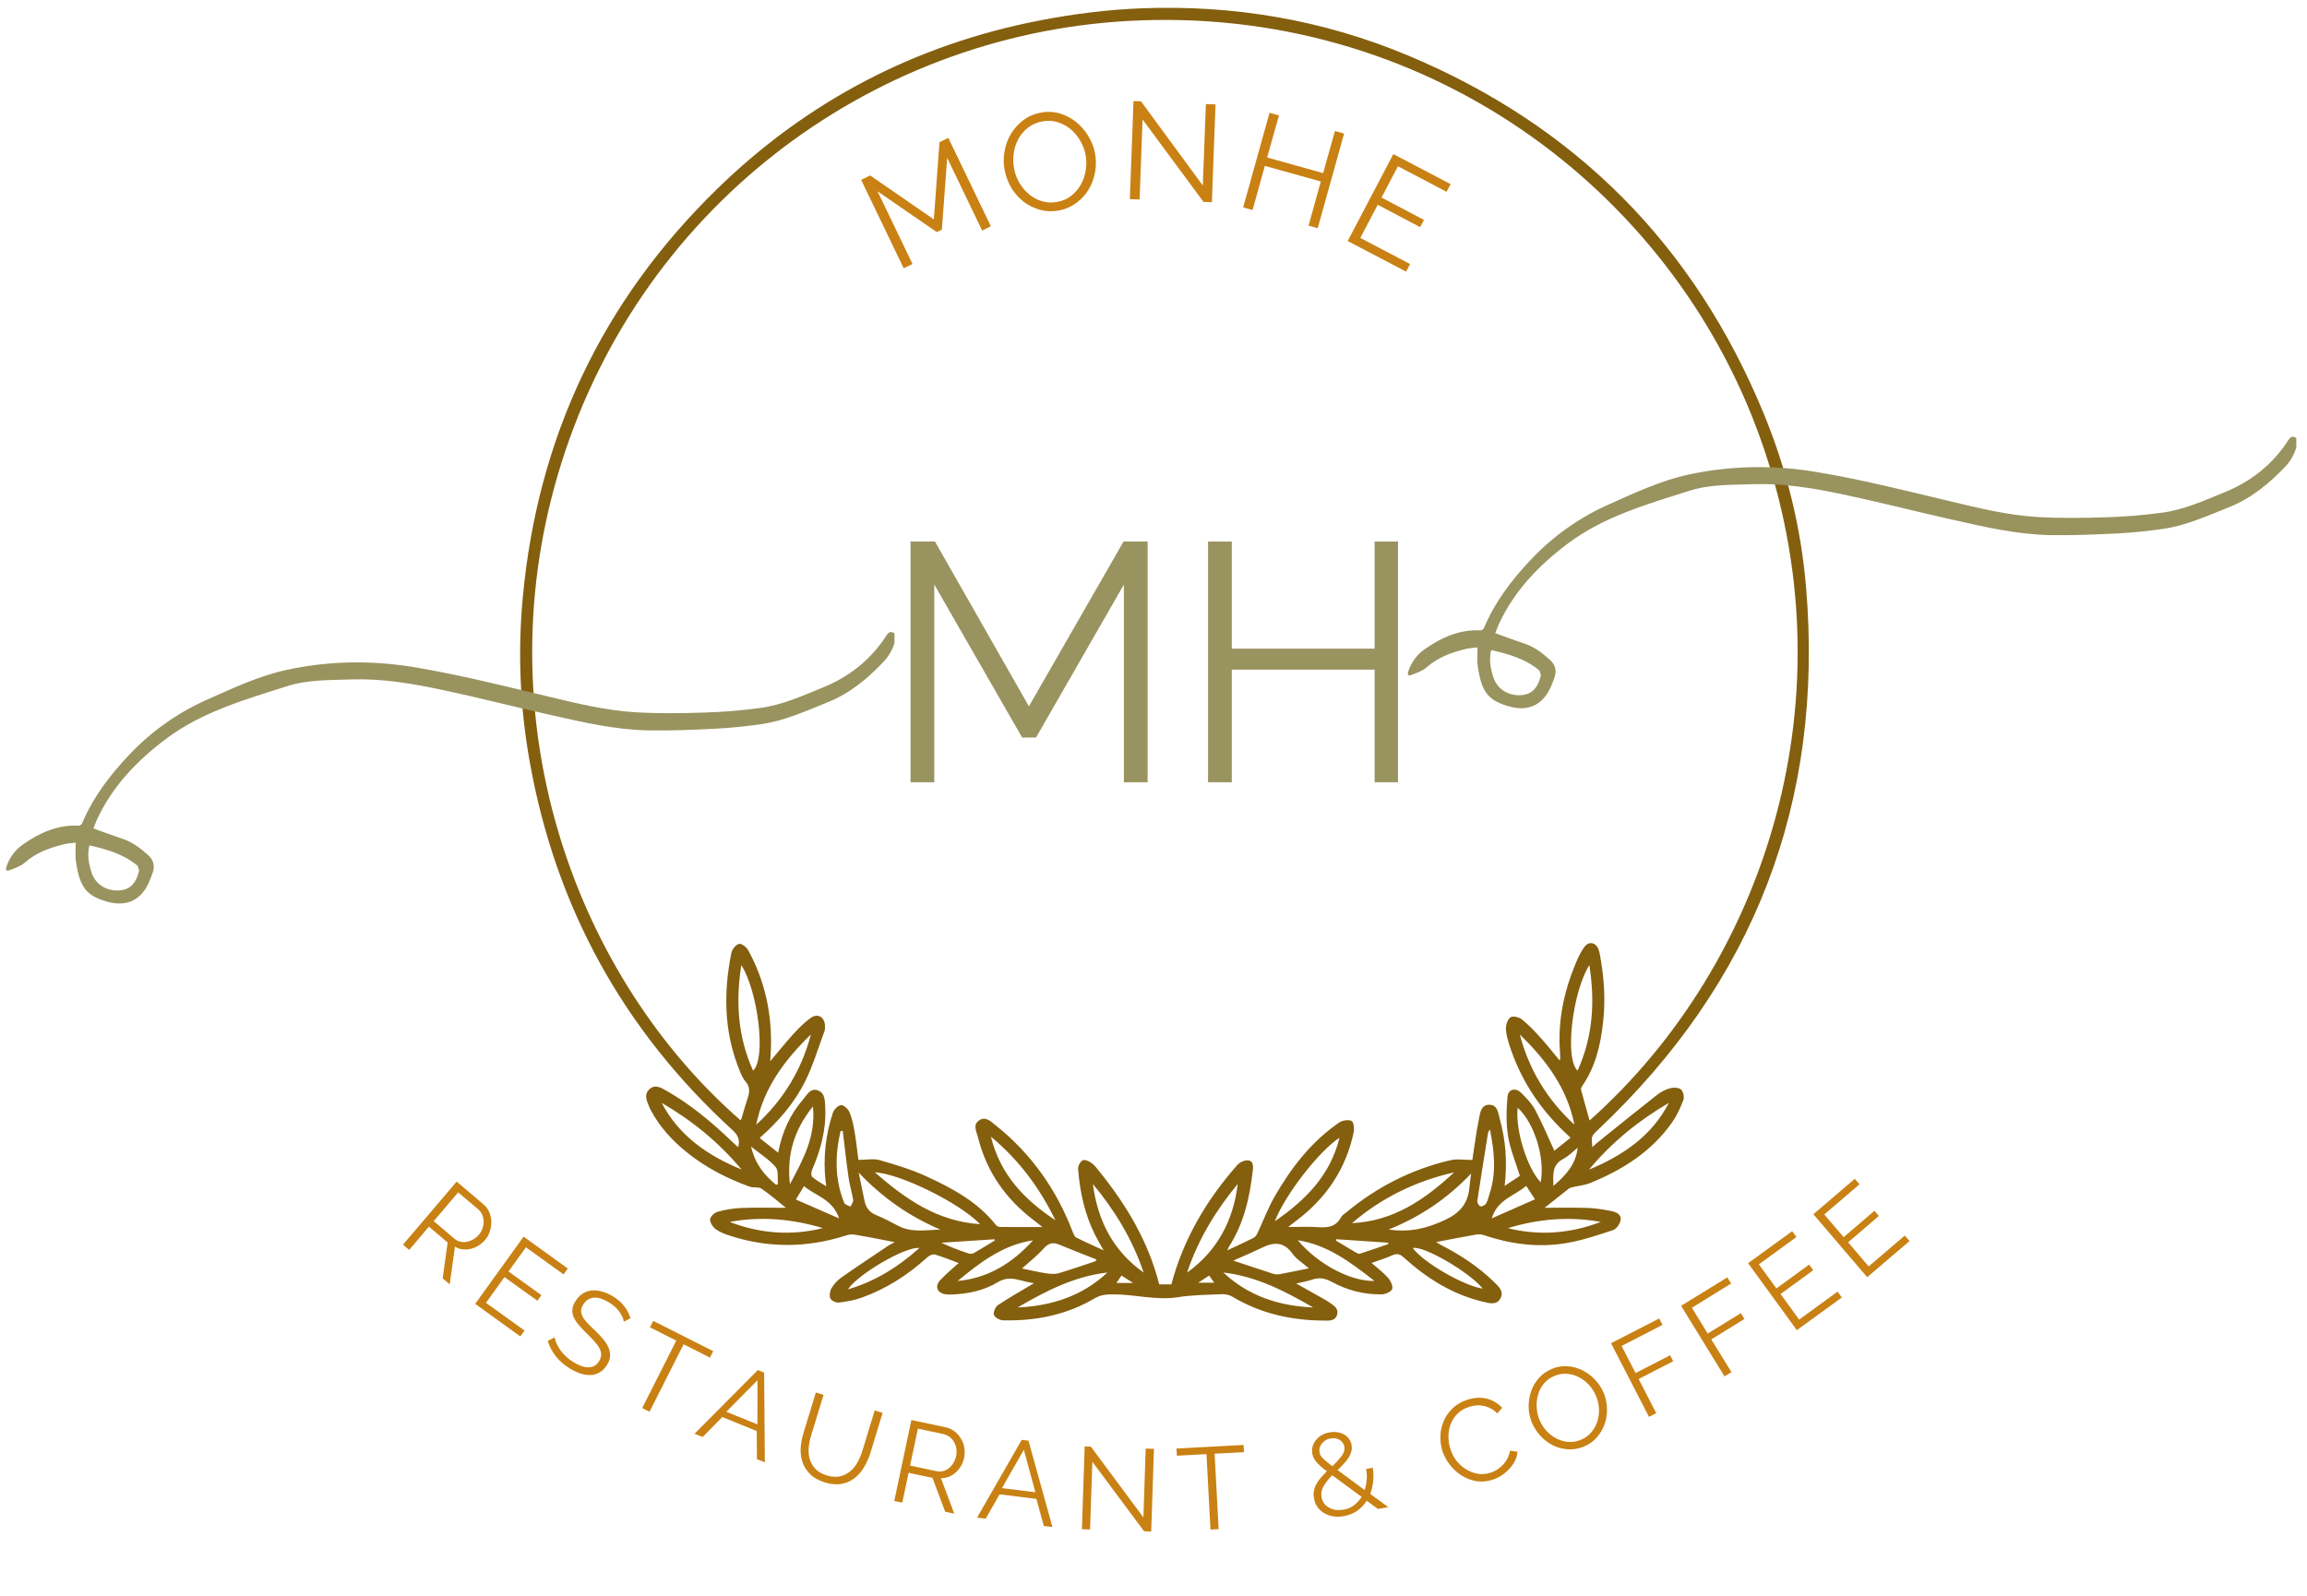 <svg xmlns="http://www.w3.org/2000/svg" xmlns:xlink="http://www.w3.org/1999/xlink" width="419" zoomAndPan="magnify" viewBox="0 0 314.25 217.5" height="290" preserveAspectRatio="xMidYMid meet" version="1.0"><defs><g/><clipPath id="b6caf6c703"><path d="M 0.633 86 L 121.844 86 L 121.844 123.391 L 0.633 123.391 Z M 0.633 86 " clip-rule="nonzero"/></clipPath><clipPath id="4f50bf95f4"><path d="M 191.582 59.375 L 312.793 59.375 L 312.793 96.785 L 191.582 96.785 Z M 191.582 59.375 " clip-rule="nonzero"/></clipPath></defs><path fill="#845f0e" d="M 121.879 169.246 C 119.961 168.879 118.141 168.508 116.309 168.207 C 115.906 168.137 115.449 168.273 115.047 168.398 C 109.863 170.023 104.68 170.059 99.504 168.395 C 98.809 168.172 98.082 167.91 97.5 167.488 C 97.102 167.195 96.699 166.582 96.727 166.137 C 96.75 165.762 97.328 165.223 97.758 165.105 C 98.816 164.82 99.93 164.629 101.023 164.59 C 103.051 164.512 105.082 164.57 107.059 164.57 C 105.984 163.707 104.906 162.762 103.727 161.957 C 103.316 161.68 102.621 161.871 102.113 161.688 C 98.969 160.547 96.023 159.031 93.422 156.902 C 91.535 155.355 89.914 153.586 88.738 151.426 C 88.645 151.25 88.539 151.074 88.465 150.887 C 88.164 150.078 87.645 149.215 88.422 148.449 C 89.227 147.656 90.082 148.219 90.82 148.641 C 94.141 150.527 97.035 152.973 99.777 155.609 C 100.012 155.828 100.254 156.043 100.547 156.309 C 100.832 155.266 100.504 154.637 99.777 153.977 C 84.875 140.336 75.648 123.547 72.133 103.66 C 70.828 96.293 70.516 88.867 71.211 81.395 C 73.238 59.625 82.016 41.039 97.641 25.785 C 109.941 13.781 124.637 6.105 141.52 2.809 C 146.109 1.91 150.812 1.312 155.484 1.133 C 168.016 0.645 180.176 2.695 191.773 7.551 C 214.645 17.121 230.805 33.43 240.246 56.352 C 243.367 63.934 245.328 71.84 246.016 80.02 C 248.469 109.211 238.961 133.844 217.672 153.941 C 216.754 154.805 216.746 154.797 216.902 156.301 C 217.191 156.047 217.418 155.824 217.664 155.625 C 220.355 153.461 223.031 151.285 225.75 149.156 C 226.266 148.75 226.902 148.43 227.539 148.266 C 227.992 148.148 228.695 148.18 228.992 148.461 C 229.293 148.742 229.449 149.492 229.297 149.895 C 228.898 150.949 228.41 152.008 227.766 152.926 C 224.969 156.91 221.023 159.398 216.598 161.195 C 215.816 161.508 214.938 161.582 214.105 161.777 C 213.949 161.812 213.789 161.879 213.668 161.977 C 212.566 162.844 211.473 163.715 210.406 164.566 C 212.344 164.566 214.332 164.52 216.316 164.586 C 217.348 164.617 218.379 164.801 219.398 164.992 C 220.066 165.121 220.859 165.406 220.762 166.203 C 220.699 166.719 220.199 167.453 219.734 167.605 C 217.578 168.312 215.406 169.051 213.176 169.406 C 209.41 170.008 205.688 169.5 202.066 168.273 C 201.766 168.172 201.402 168.156 201.086 168.211 C 199.285 168.527 197.488 168.883 195.629 169.234 C 195.836 169.363 196.035 169.508 196.254 169.617 C 198.902 170.969 201.363 172.578 203.5 174.66 C 204.117 175.266 204.902 175.949 204.387 176.906 C 203.867 177.879 202.863 177.566 202.027 177.371 C 197.871 176.383 194.367 174.191 191.242 171.359 C 190.719 170.883 190.32 170.742 189.664 171.035 C 188.781 171.43 187.848 171.715 186.832 172.082 C 187.641 172.797 188.441 173.387 189.086 174.121 C 189.434 174.52 189.785 175.273 189.625 175.656 C 189.469 176.039 188.68 176.355 188.16 176.363 C 185.77 176.391 183.492 175.797 181.398 174.656 C 180.504 174.168 179.691 174.027 178.738 174.352 C 178.082 174.578 177.387 174.688 176.562 174.883 C 178.027 175.703 179.336 176.441 180.645 177.176 C 180.793 177.262 180.934 177.352 181.066 177.449 C 181.652 177.887 182.422 178.262 182.117 179.18 C 181.828 180.039 181.02 179.934 180.32 179.934 C 175.871 179.914 171.676 178.961 167.82 176.652 C 167.426 176.414 166.875 176.32 166.402 176.34 C 164.422 176.426 162.426 176.434 160.48 176.746 C 157.488 177.219 154.59 176.348 151.633 176.363 C 150.734 176.367 149.965 176.406 149.16 176.879 C 145.293 179.164 141.055 180.012 136.609 179.898 C 136.172 179.891 135.5 179.504 135.387 179.145 C 135.273 178.789 135.586 178.059 135.938 177.824 C 137.465 176.801 139.074 175.898 140.855 174.836 C 139.117 174.672 137.684 173.625 135.922 174.699 C 134.012 175.859 131.812 176.309 129.566 176.383 C 129.297 176.391 129.023 176.383 128.762 176.344 C 127.672 176.176 127.297 175.281 128.047 174.457 C 128.809 173.621 129.699 172.902 130.578 172.09 C 129.484 171.688 128.434 171.25 127.344 170.93 C 127.062 170.848 126.59 171.066 126.34 171.293 C 123.699 173.691 120.754 175.594 117.395 176.801 C 116.398 177.16 115.324 177.352 114.27 177.477 C 113.891 177.523 113.258 177.23 113.113 176.922 C 112.941 176.551 113.035 175.91 113.258 175.535 C 113.594 174.969 114.074 174.441 114.609 174.066 C 116.719 172.582 118.871 171.16 121.008 169.723 C 121.273 169.551 121.566 169.418 121.879 169.246 Z M 150.332 170.367 C 149.906 169.602 149.516 168.953 149.176 168.277 C 147.75 165.445 147.094 162.406 146.855 159.273 C 146.824 158.879 147.148 158.27 147.48 158.094 C 147.754 157.949 148.355 158.219 148.691 158.465 C 149.117 158.777 149.438 159.234 149.777 159.648 C 153.473 164.234 156.441 169.211 157.902 174.996 C 158.48 174.996 159.039 174.996 159.559 174.996 C 161.211 168.781 164.375 163.465 168.551 158.723 C 168.883 158.348 169.598 158.031 170.062 158.109 C 170.816 158.238 170.703 159.039 170.633 159.629 C 170.211 163.258 169.406 166.773 167.383 169.898 C 167.305 170.023 167.266 170.168 167.18 170.363 C 168.426 169.777 169.586 169.25 170.723 168.68 C 170.953 168.562 171.16 168.297 171.273 168.055 C 172.062 166.387 172.703 164.645 173.613 163.055 C 175.871 159.117 178.613 155.566 182.398 152.961 C 182.84 152.656 183.652 152.523 184.105 152.727 C 184.391 152.855 184.5 153.801 184.387 154.316 C 183.316 159.324 180.621 163.293 176.539 166.352 C 176.16 166.633 175.801 166.934 175.48 167.184 C 176.883 167.184 178.223 167.109 179.551 167.207 C 180.863 167.301 181.973 167.16 182.668 165.867 C 182.816 165.586 183.133 165.391 183.395 165.18 C 187.574 161.723 192.289 159.312 197.574 158.082 C 198.488 157.867 199.496 158.051 200.562 158.051 C 200.562 158.043 200.59 157.785 200.629 157.535 C 200.898 155.812 201.125 154.086 201.469 152.379 C 201.625 151.594 201.758 150.543 202.84 150.527 C 204.008 150.512 204.059 151.621 204.281 152.422 C 205.105 155.355 205.34 158.348 204.953 161.586 C 205.785 161.035 206.465 160.59 207.031 160.211 C 206.445 158.316 205.707 156.594 205.422 154.797 C 205.141 153.047 205.184 151.203 205.348 149.43 C 205.445 148.379 206.453 148.152 207.223 148.918 C 207.93 149.621 208.66 150.375 209.125 151.246 C 210.074 153.031 210.855 154.902 211.727 156.793 C 212.352 156.293 213.113 155.68 213.934 155.02 C 213.535 154.645 213.215 154.348 212.902 154.047 C 209.527 150.754 207.039 146.898 205.605 142.391 C 205.375 141.656 205.141 140.887 205.133 140.137 C 205.129 139.605 205.371 138.875 205.762 138.609 C 206.074 138.395 206.898 138.582 207.273 138.875 C 208.184 139.602 209.004 140.457 209.793 141.328 C 210.703 142.336 211.543 143.406 212.434 144.48 C 212.484 144.355 212.527 144.301 212.527 144.246 C 212.523 143.945 212.52 143.645 212.496 143.34 C 212.168 139.062 213.055 135 214.707 131.082 C 215.008 130.375 215.355 129.672 215.797 129.051 C 216.398 128.203 217.375 128.379 217.738 129.348 C 217.848 129.629 217.906 129.93 217.957 130.227 C 218.508 133.215 218.711 136.23 218.371 139.25 C 218.027 142.336 217.348 145.34 215.531 147.957 C 215.426 148.109 215.328 148.344 215.371 148.5 C 215.73 149.871 216.125 151.234 216.527 152.672 C 240.637 131.18 252.336 94.668 239.746 59.621 C 227.488 25.473 193.82 0.613 153.664 2.855 C 118.133 4.836 86.523 28.82 75.988 64.68 C 65.852 99.164 78.859 133.422 100.852 152.629 C 100.895 152.578 100.961 152.535 100.98 152.477 C 101.27 151.516 101.531 150.543 101.852 149.59 C 102.121 148.785 102.18 148.105 101.555 147.363 C 101.074 146.793 100.801 146.02 100.527 145.301 C 98.598 140.25 98.578 135.066 99.621 129.844 C 99.719 129.355 100.227 128.723 100.66 128.605 C 100.988 128.52 101.691 129.051 101.918 129.473 C 104.168 133.602 105.152 138.039 105.016 142.73 C 105 143.297 104.957 143.863 104.918 144.594 C 106.094 143.203 107.078 141.969 108.141 140.805 C 108.84 140.043 109.594 139.301 110.426 138.695 C 111.363 138.016 112.316 138.562 112.379 139.73 C 112.395 139.992 112.387 140.281 112.297 140.523 C 111.461 142.781 110.77 145.105 109.715 147.254 C 108.238 150.258 106.059 152.781 103.477 155.055 C 104.328 155.73 105.113 156.355 106 157.062 C 106.539 154.195 107.633 151.84 109.383 149.816 C 109.922 149.191 110.414 148.16 111.453 148.586 C 112.43 148.984 112.367 150.055 112.41 150.957 C 112.559 153.941 111.77 156.73 110.602 159.441 C 110.488 159.707 110.477 160.223 110.641 160.363 C 111.176 160.824 111.812 161.164 112.555 161.645 C 112.5 161.266 112.473 161.105 112.453 160.941 C 112.113 157.754 112.445 154.637 113.457 151.609 C 113.605 151.16 114.188 150.578 114.578 150.574 C 114.969 150.566 115.547 151.129 115.73 151.574 C 116.082 152.43 116.266 153.371 116.422 154.293 C 116.648 155.629 116.789 156.98 116.926 158.039 C 117.988 158.039 118.98 157.832 119.844 158.078 C 121.996 158.695 124.168 159.352 126.195 160.285 C 129.734 161.914 133.176 163.758 135.668 166.918 C 135.789 167.07 136.055 167.18 136.254 167.18 C 138.156 167.199 140.059 167.191 141.992 167.191 C 141.656 166.926 141.281 166.609 140.895 166.32 C 137.023 163.414 134.391 159.672 133.215 154.957 C 133.023 154.184 132.465 153.25 133.383 152.645 C 134.262 152.066 134.984 152.812 135.617 153.32 C 140.453 157.18 143.906 162.051 146.109 167.824 C 146.219 168.113 146.371 168.492 146.609 168.621 C 147.797 169.219 149.012 169.754 150.332 170.367 Z M 133.504 166.801 C 130.75 163.918 122.59 159.895 119.164 159.734 C 123.367 163.395 127.656 166.406 133.504 166.801 Z M 184.164 166.66 C 189.812 166.391 194.125 163.422 198.074 159.738 C 192.887 160.922 188.223 163.168 184.164 166.66 Z M 214.895 145.879 C 216.996 141.211 217.273 136.469 216.496 131.496 C 214.254 135 213.062 144.195 214.895 145.879 Z M 102.582 145.883 C 104.414 144.176 103.219 135.012 100.98 131.496 C 100.203 136.469 100.48 141.211 102.582 145.883 Z M 116.969 159.777 C 117.273 161.246 117.516 162.449 117.766 163.648 C 117.957 164.562 118.449 165.188 119.348 165.559 C 120.367 165.98 121.355 166.492 122.332 167.012 C 124.184 167.992 126.141 167.59 128.09 167.535 C 123.918 165.762 120.281 163.258 116.969 159.777 Z M 189.16 167.523 C 192.066 167.961 194.453 167.344 196.879 166.203 C 198.918 165.238 199.98 163.93 200.16 161.77 C 200.207 161.188 200.301 160.609 200.391 159.902 C 197.184 163.262 193.551 165.762 189.16 167.523 Z M 149.223 171.844 C 149.266 171.766 149.316 171.688 149.359 171.609 C 147.664 170.938 145.957 170.285 144.273 169.582 C 143.387 169.211 142.789 169.391 142.137 170.133 C 141.301 171.09 140.27 171.875 139.211 172.84 C 140.387 173.078 141.398 173.324 142.422 173.48 C 143 173.566 143.637 173.645 144.18 173.488 C 145.875 173 147.539 172.398 149.223 171.844 Z M 178.289 172.816 C 177.43 172.066 176.582 171.562 176.062 170.828 C 174.875 169.145 173.488 169.223 171.871 170.016 C 170.641 170.617 169.379 171.145 167.996 171.762 C 169.953 172.41 171.652 172.984 173.363 173.535 C 173.641 173.625 173.961 173.676 174.242 173.625 C 175.523 173.391 176.797 173.117 178.289 172.816 Z M 110.453 140.949 C 106.898 144.398 104.004 148.25 103.008 153.25 C 106.684 149.875 109.199 145.793 110.453 140.949 Z M 207.023 140.957 C 208.289 145.793 210.789 149.875 214.461 153.242 C 213.461 148.246 210.578 144.398 207.023 140.957 Z M 143.762 166.262 C 141.656 161.93 138.875 158.113 134.977 154.871 C 136.273 160.121 139.605 163.512 143.762 166.262 Z M 173.648 166.406 C 177.867 163.504 181.211 160.121 182.461 155.02 C 179.668 156.84 175.066 162.762 173.648 166.406 Z M 161.699 173.395 C 165.844 170.414 167.992 166.301 168.602 161.316 C 165.598 164.938 163.199 168.906 161.699 173.395 Z M 148.867 161.324 C 149.512 166.305 151.621 170.445 155.781 173.391 C 154.281 168.906 151.875 164.945 148.867 161.324 Z M 90.133 150.273 C 92.516 154.812 96.449 157.469 101.016 159.355 C 97.941 155.668 94.285 152.676 90.133 150.273 Z M 216.445 159.371 C 221.016 157.453 224.988 154.824 227.324 150.27 C 223.184 152.691 219.516 155.668 216.445 159.371 Z M 166.641 173.383 C 170.07 176.609 174.25 177.941 178.871 178.148 C 175.051 175.926 171.145 173.91 166.641 173.383 Z M 150.848 173.387 C 146.348 173.895 142.438 175.918 138.609 178.148 C 143.227 177.938 147.398 176.609 150.848 173.387 Z M 130.449 174.539 C 134.641 174.148 137.945 172.07 140.715 169 C 136.645 169.609 133.512 171.992 130.449 174.539 Z M 176.77 168.984 C 179.652 172.391 184.148 174.633 187.219 174.531 C 183.98 171.984 180.836 169.625 176.77 168.984 Z M 112.094 167.336 C 107.926 166.094 103.699 165.688 99.391 166.492 C 103.531 168.074 107.766 168.41 112.094 167.336 Z M 218.059 166.488 C 213.77 165.719 209.551 166.066 205.398 167.344 C 209.703 168.41 213.918 168.07 218.059 166.488 Z M 107.598 161.355 C 109.418 157.969 111.145 154.82 110.734 150.758 C 108.176 153.938 107.148 157.297 107.598 161.355 Z M 206.73 150.941 C 206.379 153.918 208.039 159.207 209.867 161.086 C 210.48 157.793 209.023 152.992 206.73 150.941 Z M 114.797 154.094 C 114.695 154.098 114.594 154.102 114.496 154.102 C 113.742 157.41 113.684 160.691 115 163.898 C 115.102 164.145 115.555 164.246 115.848 164.414 C 115.977 164.113 116.258 163.785 116.215 163.512 C 116.059 162.492 115.734 161.492 115.59 160.469 C 115.285 158.348 115.055 156.219 114.797 154.094 Z M 202.953 153.891 C 202.793 154.152 202.719 154.227 202.707 154.305 C 202.207 157.41 201.699 160.516 201.234 163.625 C 201.199 163.863 201.465 164.332 201.656 164.367 C 201.891 164.414 202.309 164.191 202.438 163.965 C 202.68 163.539 202.781 163.031 202.934 162.555 C 203.836 159.73 203.562 156.91 202.953 153.891 Z M 192.449 170.047 C 193.805 171.969 199.363 175.199 201.973 175.582 C 200.195 173.348 193.93 169.707 192.449 170.047 Z M 125.234 170.047 C 123.316 169.809 116.816 173.656 115.5 175.684 C 119.191 174.59 122.301 172.672 125.234 170.047 Z M 203.203 166.008 C 205.293 165.086 207.156 164.266 209.09 163.41 C 208.613 162.684 208.277 162.172 207.891 161.578 C 206.273 162.98 203.98 163.414 203.203 166.008 Z M 114.301 166.016 C 113.426 163.41 111.141 162.957 109.516 161.621 C 109.113 162.277 108.809 162.777 108.41 163.438 C 110.348 164.281 112.191 165.09 114.301 166.016 Z M 135.523 169.012 C 135.508 168.957 135.492 168.906 135.477 168.855 C 133.066 169.012 130.652 169.168 128.238 169.324 C 129.465 169.93 130.715 170.379 131.973 170.797 C 132.172 170.859 132.465 170.844 132.641 170.742 C 133.613 170.184 134.562 169.594 135.523 169.012 Z M 182.02 168.848 C 182 168.906 181.98 168.965 181.961 169.023 C 182.84 169.551 183.715 170.086 184.598 170.605 C 184.793 170.715 185.062 170.879 185.234 170.82 C 186.543 170.41 187.84 169.945 189.137 169.5 C 189.117 169.441 189.098 169.379 189.078 169.32 C 186.727 169.164 184.375 169.008 182.02 168.848 Z M 214.906 156.379 C 214.254 156.895 213.668 157.531 212.945 157.906 C 211.395 158.703 211.551 160.027 211.598 161.582 C 213.344 160.105 214.66 158.602 214.906 156.379 Z M 105.715 161.441 C 105.797 161.402 105.883 161.367 105.969 161.332 C 105.883 160.539 106.082 159.512 105.656 159.012 C 104.793 157.992 103.59 157.258 102.305 156.227 C 102.863 158.629 104.145 160.137 105.715 161.441 Z M 154.355 174.809 C 153.707 174.395 153.266 174.117 152.766 173.797 C 152.543 174.117 152.352 174.402 152.07 174.809 C 152.848 174.809 153.477 174.809 154.355 174.809 Z M 164.703 173.801 C 164.215 174.121 163.766 174.41 163.211 174.773 C 164.016 174.773 164.645 174.773 165.402 174.773 C 165.117 174.379 164.934 174.121 164.703 173.801 Z M 164.703 173.801 " fill-opacity="1" fill-rule="nonzero"/><g clip-path="url(#b6caf6c703)"><path fill="#99935f" d="M 12.73 112.883 C 14.137 113.387 15.441 113.883 16.77 114.32 C 18.098 114.758 19.156 115.609 20.176 116.508 C 20.898 117.148 21.137 117.988 20.797 118.922 C 20.578 119.539 20.344 120.168 20.031 120.742 C 18.891 122.828 16.988 123.508 14.715 122.887 C 11.754 122.078 10.848 120.918 10.332 117.285 C 10.223 116.52 10.316 115.727 10.316 114.82 C 9.805 114.887 9.273 114.895 8.77 115.02 C 6.793 115.5 4.914 116.164 3.344 117.562 C 2.797 118.039 2.023 118.293 1.324 118.562 C 0.859 118.738 0.727 118.555 0.887 118.074 C 1.281 116.855 2.074 115.785 3.133 115.055 C 5.402 113.465 7.844 112.363 10.703 112.496 C 10.863 112.504 11.125 112.336 11.184 112.184 C 12.68 108.617 14.961 105.633 17.609 102.832 C 20.629 99.633 24.266 97.066 28.293 95.293 C 31.793 93.738 35.328 92.07 39.086 91.266 C 44.859 90.027 50.688 89.941 56.535 90.926 C 62.625 91.945 68.598 93.449 74.586 94.883 C 78.559 95.832 82.535 96.816 86.617 97.051 C 89.754 97.238 92.918 97.188 96.062 97.086 C 98.57 97.008 101.078 96.801 103.566 96.461 C 106.555 96.059 109.297 94.812 112.055 93.688 C 115.648 92.23 118.566 89.934 120.695 86.672 C 120.922 86.324 121.168 85.98 121.629 86.176 C 122.094 86.367 122.043 86.82 121.949 87.191 C 121.695 88.301 121.148 89.328 120.367 90.16 C 118.164 92.484 115.742 94.492 112.719 95.695 C 109.777 96.875 106.883 98.203 103.711 98.668 C 101.656 98.961 99.582 99.18 97.504 99.289 C 94.441 99.441 91.371 99.574 88.301 99.516 C 83.766 99.434 79.355 98.398 74.957 97.406 C 70.043 96.312 65.156 95.039 60.227 93.996 C 56.18 93.141 52.094 92.441 47.91 92.574 C 44.969 92.676 41.945 92.594 39.145 93.484 C 33.391 95.32 27.512 96.984 22.582 100.695 C 18.68 103.629 15.332 107.105 13.234 111.613 C 13.043 112.016 12.906 112.445 12.73 112.883 Z M 12.176 115.18 C 11.848 116.527 12.102 117.723 12.48 118.906 C 12.984 120.453 14.438 121.406 16.156 121.328 C 17.645 121.262 18.52 120.43 18.93 118.68 C 18.938 118.664 18.957 118.637 18.949 118.621 C 18.855 118.375 18.84 118.039 18.66 117.898 C 16.793 116.367 14.547 115.719 12.176 115.18 Z M 12.176 115.18 " fill-opacity="1" fill-rule="nonzero"/></g><g fill="#99935f" fill-opacity="1"><g transform="translate(119.92, 106.585)"><g><path d="M 33.172 0 L 33.172 -26.938 L 21.203 -6.094 L 19.312 -6.094 L 7.344 -26.938 L 7.344 0 L 4.109 0 L 4.109 -32.797 L 7.438 -32.797 L 20.234 -10.344 L 33.125 -32.797 L 36.406 -32.797 L 36.406 0 Z M 33.172 0 "/></g></g></g><g fill="#99935f" fill-opacity="1"><g transform="translate(160.446, 106.585)"><g><path d="M 29.984 -32.797 L 29.984 0 L 26.797 0 L 26.797 -15.344 L 7.344 -15.344 L 7.344 0 L 4.109 0 L 4.109 -32.797 L 7.344 -32.797 L 7.344 -18.203 L 26.797 -18.203 L 26.797 -32.797 Z M 29.984 -32.797 "/></g></g></g><g clip-path="url(#4f50bf95f4)"><path fill="#99935f" d="M 203.68 86.277 C 205.082 86.781 206.387 87.277 207.719 87.715 C 209.047 88.152 210.105 89 211.125 89.902 C 211.848 90.543 212.082 91.383 211.746 92.316 C 211.527 92.93 211.293 93.562 210.98 94.133 C 209.836 96.219 207.938 96.902 205.664 96.277 C 202.703 95.473 201.793 94.309 201.281 90.676 C 201.172 89.91 201.266 89.121 201.266 88.211 C 200.75 88.277 200.223 88.285 199.715 88.414 C 197.738 88.891 195.863 89.559 194.289 90.953 C 193.742 91.434 192.969 91.684 192.273 91.953 C 191.809 92.133 191.676 91.945 191.836 91.465 C 192.23 90.246 193.02 89.18 194.082 88.445 C 196.352 86.855 198.793 85.754 201.652 85.891 C 201.812 85.898 202.07 85.73 202.133 85.578 C 203.629 82.012 205.91 79.023 208.559 76.223 C 211.578 73.027 215.211 70.461 219.242 68.688 C 222.742 67.129 226.273 65.465 230.035 64.656 C 235.805 63.418 241.637 63.336 247.48 64.32 C 253.574 65.336 259.547 66.844 265.535 68.273 C 269.504 69.223 273.484 70.207 277.566 70.445 C 280.703 70.629 283.867 70.578 287.012 70.477 C 289.52 70.402 292.027 70.191 294.516 69.855 C 297.504 69.453 300.246 68.207 303.004 67.078 C 306.598 65.625 309.516 63.328 311.645 60.062 C 311.871 59.719 312.113 59.375 312.578 59.566 C 313.039 59.762 312.988 60.215 312.898 60.586 C 312.645 61.695 312.098 62.723 311.316 63.555 C 309.109 65.875 306.688 67.887 303.668 69.09 C 300.723 70.266 297.832 71.598 294.66 72.059 C 292.605 72.355 290.527 72.574 288.449 72.684 C 285.387 72.832 282.316 72.969 279.246 72.91 C 274.715 72.824 270.305 71.789 265.906 70.797 C 260.992 69.703 256.105 68.434 251.176 67.391 C 247.129 66.531 243.039 65.836 238.859 65.969 C 235.914 66.07 232.895 65.984 230.094 66.879 C 224.34 68.711 218.461 70.375 213.531 74.086 C 209.625 77.023 206.277 80.496 204.184 85.008 C 203.992 85.41 203.855 85.84 203.68 86.277 Z M 203.125 88.574 C 202.797 89.918 203.047 91.113 203.426 92.301 C 203.93 93.848 205.387 94.797 207.102 94.723 C 208.594 94.656 209.465 93.82 209.879 92.074 C 209.887 92.055 209.902 92.031 209.895 92.012 C 209.805 91.77 209.785 91.434 209.609 91.289 C 207.742 89.758 205.496 89.109 203.125 88.574 Z M 203.125 88.574 " fill-opacity="1" fill-rule="nonzero"/></g><g fill="#c98113" fill-opacity="1"><g transform="translate(121.597, 37.269)"><g><path d="M 12.188 -5.859 L 7.422 -15.766 L 6.703 -5.984 L 6.016 -5.641 L -2.062 -11.203 L 2.703 -1.297 L 1.5 -0.719 L -4.297 -12.766 L -3.062 -13.359 L 5.609 -7.375 L 6.375 -17.891 L 7.578 -18.484 L 13.375 -6.438 Z M 12.188 -5.859 "/></g></g></g><g fill="#c98113" fill-opacity="1"><g transform="translate(137.391, 29.96)"><g><path d="M 6.938 -1.297 C 6.031 -1.117 5.16 -1.141 4.328 -1.359 C 3.492 -1.578 2.742 -1.941 2.078 -2.453 C 1.41 -2.961 0.848 -3.586 0.391 -4.328 C -0.055 -5.078 -0.363 -5.875 -0.531 -6.719 C -0.707 -7.582 -0.719 -8.445 -0.562 -9.312 C -0.414 -10.176 -0.129 -10.969 0.297 -11.688 C 0.734 -12.414 1.289 -13.039 1.969 -13.562 C 2.645 -14.082 3.414 -14.426 4.281 -14.594 C 5.188 -14.781 6.055 -14.754 6.891 -14.516 C 7.723 -14.285 8.469 -13.91 9.125 -13.391 C 9.789 -12.867 10.352 -12.238 10.812 -11.5 C 11.27 -10.758 11.582 -9.984 11.75 -9.172 C 11.926 -8.285 11.938 -7.41 11.781 -6.547 C 11.633 -5.68 11.348 -4.891 10.922 -4.172 C 10.492 -3.461 9.938 -2.848 9.25 -2.328 C 8.57 -1.816 7.801 -1.473 6.938 -1.297 Z M 0.75 -6.984 C 0.883 -6.266 1.133 -5.598 1.5 -4.984 C 1.875 -4.379 2.328 -3.859 2.859 -3.422 C 3.398 -2.992 3.992 -2.691 4.641 -2.516 C 5.297 -2.336 5.984 -2.32 6.703 -2.469 C 7.441 -2.613 8.078 -2.906 8.609 -3.344 C 9.148 -3.789 9.578 -4.312 9.891 -4.906 C 10.211 -5.508 10.422 -6.16 10.516 -6.859 C 10.617 -7.566 10.602 -8.258 10.469 -8.938 C 10.32 -9.645 10.062 -10.301 9.688 -10.906 C 9.312 -11.52 8.859 -12.035 8.328 -12.453 C 7.797 -12.867 7.207 -13.164 6.562 -13.344 C 5.914 -13.531 5.234 -13.551 4.516 -13.406 C 3.785 -13.258 3.145 -12.969 2.594 -12.531 C 2.051 -12.094 1.617 -11.57 1.297 -10.969 C 0.984 -10.375 0.781 -9.727 0.688 -9.031 C 0.594 -8.332 0.613 -7.648 0.75 -6.984 Z M 0.75 -6.984 "/></g></g></g><g fill="#c98113" fill-opacity="1"><g transform="translate(152.231, 27.071)"><g><path d="M 3.406 -10.797 L 3 0.109 L 1.672 0.062 L 2.172 -13.297 L 3.188 -13.266 L 11.609 -1.797 L 12.031 -12.891 L 13.344 -12.844 L 12.844 0.484 L 11.703 0.438 Z M 3.406 -10.797 "/></g></g></g><g fill="#c98113" fill-opacity="1"><g transform="translate(167.73, 27.805)"><g><path d="M 15.359 -9.609 L 11.766 3.281 L 10.516 2.938 L 12.188 -3.078 L 4.562 -5.203 L 2.891 0.812 L 1.609 0.453 L 5.203 -12.438 L 6.484 -12.078 L 4.875 -6.344 L 12.5 -4.219 L 14.109 -9.953 Z M 15.359 -9.609 "/></g></g></g><g fill="#c98113" fill-opacity="1"><g transform="translate(182.092, 32.058)"><g><path d="M 9.984 3.922 L 9.438 4.953 L 1.484 0.781 L 7.703 -11.062 L 15.5 -6.969 L 14.953 -5.922 L 8.328 -9.406 L 6.094 -5.141 L 11.875 -2.094 L 11.359 -1.109 L 5.578 -4.156 L 3.203 0.359 Z M 9.984 3.922 "/></g></g></g><g fill="#c98113" fill-opacity="1"><g transform="translate(53.816, 168.666)"><g><path d="M 1.078 0.922 L 8.391 -7.672 L 12.031 -4.578 C 12.395 -4.273 12.664 -3.906 12.844 -3.469 C 13.02 -3.039 13.109 -2.609 13.109 -2.172 C 13.117 -1.734 13.051 -1.297 12.906 -0.859 C 12.758 -0.43 12.547 -0.051 12.266 0.281 C 11.992 0.594 11.688 0.852 11.344 1.062 C 11.008 1.27 10.66 1.414 10.297 1.5 C 9.941 1.582 9.578 1.602 9.203 1.562 C 8.836 1.52 8.488 1.398 8.156 1.203 L 7.438 6.328 L 6.484 5.516 L 7.156 0.625 L 4.609 -1.531 L 1.922 1.641 Z M 5.266 -2.281 L 8.078 0.109 C 8.328 0.316 8.598 0.453 8.891 0.516 C 9.18 0.586 9.484 0.594 9.797 0.531 C 10.109 0.469 10.398 0.352 10.672 0.188 C 10.953 0.02 11.203 -0.188 11.422 -0.438 C 11.641 -0.695 11.801 -0.984 11.906 -1.297 C 12.02 -1.617 12.07 -1.938 12.062 -2.25 C 12.062 -2.562 12 -2.859 11.875 -3.141 C 11.75 -3.43 11.57 -3.676 11.344 -3.875 L 8.594 -6.203 Z M 5.266 -2.281 "/></g></g></g><g fill="#c98113" fill-opacity="1"><g transform="translate(63.574, 176.825)"><g><path d="M 7.875 4.469 L 7.297 5.266 L 1.156 0.828 L 7.75 -8.328 L 13.766 -3.984 L 13.188 -3.188 L 8.062 -6.875 L 5.688 -3.578 L 10.172 -0.359 L 9.625 0.406 L 5.141 -2.812 L 2.625 0.688 Z M 7.875 4.469 "/></g></g></g><g fill="#c98113" fill-opacity="1"><g transform="translate(73.371, 183.77)"><g><path d="M 11.609 -3.688 C 11.523 -4.156 11.312 -4.617 10.969 -5.078 C 10.633 -5.547 10.176 -5.953 9.594 -6.297 C 8.75 -6.816 8.031 -7.035 7.438 -6.953 C 6.852 -6.867 6.395 -6.551 6.062 -6 C 5.883 -5.707 5.789 -5.438 5.781 -5.188 C 5.781 -4.945 5.844 -4.691 5.969 -4.422 C 6.102 -4.148 6.312 -3.859 6.594 -3.547 C 6.875 -3.242 7.223 -2.906 7.641 -2.531 C 8.078 -2.102 8.457 -1.695 8.781 -1.312 C 9.113 -0.926 9.359 -0.539 9.516 -0.156 C 9.68 0.219 9.754 0.598 9.734 0.984 C 9.723 1.367 9.582 1.773 9.312 2.203 C 9.039 2.648 8.719 2.984 8.344 3.203 C 7.977 3.43 7.578 3.555 7.141 3.578 C 6.703 3.609 6.238 3.547 5.75 3.391 C 5.258 3.234 4.758 3 4.25 2.688 C 2.758 1.789 1.754 0.539 1.234 -1.062 L 2.188 -1.547 C 2.238 -1.254 2.332 -0.953 2.469 -0.641 C 2.613 -0.336 2.797 -0.035 3.016 0.266 C 3.234 0.566 3.492 0.852 3.797 1.125 C 4.098 1.395 4.43 1.641 4.797 1.859 C 5.566 2.328 6.25 2.551 6.844 2.531 C 7.438 2.52 7.906 2.234 8.25 1.672 C 8.426 1.367 8.516 1.082 8.516 0.812 C 8.523 0.539 8.453 0.258 8.297 -0.031 C 8.141 -0.332 7.914 -0.645 7.625 -0.969 C 7.332 -1.301 6.977 -1.672 6.562 -2.078 C 6.125 -2.504 5.754 -2.895 5.453 -3.25 C 5.148 -3.613 4.922 -3.969 4.766 -4.312 C 4.617 -4.656 4.562 -5 4.594 -5.344 C 4.625 -5.695 4.758 -6.066 5 -6.453 C 5.27 -6.898 5.598 -7.25 5.984 -7.5 C 6.367 -7.75 6.785 -7.895 7.234 -7.938 C 7.68 -7.977 8.145 -7.93 8.625 -7.797 C 9.113 -7.66 9.613 -7.441 10.125 -7.141 C 10.77 -6.742 11.281 -6.297 11.656 -5.797 C 12.039 -5.305 12.328 -4.758 12.516 -4.156 Z M 11.609 -3.688 "/></g></g></g><g fill="#c98113" fill-opacity="1"><g transform="translate(83.652, 189.914)"><g><path d="M 13.047 -4.938 L 9.469 -6.75 L 4.828 2.438 L 3.828 1.938 L 8.469 -7.25 L 4.875 -9.062 L 5.328 -9.938 L 13.5 -5.812 Z M 13.047 -4.938 "/></g></g></g><g fill="#c98113" fill-opacity="1"><g transform="translate(94.434, 195.28)"><g><path d="M 8.797 -8.609 L 9.656 -8.25 L 9.75 3.969 L 8.672 3.531 L 8.641 -0.297 L 3.953 -2.203 L 1.281 0.516 L 0.172 0.078 Z M 8.734 -1.203 L 8.75 -7.219 L 4.5 -2.922 Z M 8.734 -1.203 "/></g></g></g><g fill="#c98113" fill-opacity="1"><g transform="translate(106.63, 200.153)"><g><path d="M 5.984 0.875 C 6.672 1.082 7.273 1.125 7.797 1 C 8.328 0.875 8.789 0.645 9.188 0.312 C 9.594 -0.02 9.93 -0.441 10.203 -0.953 C 10.473 -1.461 10.691 -1.988 10.859 -2.531 L 12.516 -7.969 L 13.594 -7.641 L 11.938 -2.203 C 11.707 -1.484 11.41 -0.816 11.047 -0.203 C 10.68 0.398 10.242 0.895 9.734 1.281 C 9.234 1.664 8.648 1.914 7.984 2.031 C 7.316 2.156 6.562 2.086 5.719 1.828 C 4.875 1.566 4.207 1.191 3.719 0.703 C 3.227 0.211 2.879 -0.336 2.672 -0.953 C 2.473 -1.566 2.395 -2.219 2.438 -2.906 C 2.488 -3.602 2.625 -4.297 2.844 -4.984 L 4.5 -10.422 L 5.547 -10.094 L 3.891 -4.656 C 3.711 -4.094 3.594 -3.523 3.531 -2.953 C 3.477 -2.379 3.523 -1.844 3.672 -1.344 C 3.816 -0.852 4.07 -0.41 4.438 -0.016 C 4.801 0.367 5.316 0.664 5.984 0.875 Z M 5.984 0.875 "/></g></g></g><g fill="#c98113" fill-opacity="1"><g transform="translate(120.423, 204.22)"><g><path d="M 1.391 0.297 L 3.719 -10.734 L 8.375 -9.75 C 8.844 -9.656 9.258 -9.461 9.625 -9.172 C 9.988 -8.879 10.281 -8.539 10.5 -8.156 C 10.727 -7.781 10.875 -7.363 10.938 -6.906 C 11.008 -6.457 11 -6.02 10.906 -5.594 C 10.82 -5.195 10.68 -4.828 10.484 -4.484 C 10.285 -4.141 10.047 -3.844 9.766 -3.594 C 9.492 -3.344 9.188 -3.148 8.844 -3.016 C 8.508 -2.879 8.145 -2.812 7.75 -2.812 L 9.562 2.016 L 8.328 1.766 L 6.594 -2.859 L 3.344 -3.547 L 2.484 0.516 Z M 3.547 -4.531 L 7.141 -3.766 C 7.461 -3.691 7.77 -3.695 8.062 -3.781 C 8.363 -3.863 8.629 -4.004 8.859 -4.203 C 9.098 -4.398 9.301 -4.641 9.469 -4.922 C 9.633 -5.203 9.75 -5.504 9.812 -5.828 C 9.883 -6.172 9.895 -6.504 9.844 -6.828 C 9.789 -7.16 9.688 -7.461 9.531 -7.734 C 9.383 -8.004 9.188 -8.234 8.938 -8.422 C 8.688 -8.617 8.414 -8.75 8.125 -8.812 L 4.609 -9.562 Z M 3.547 -4.531 "/></g></g></g><g fill="#c98113" fill-opacity="1"><g transform="translate(132.906, 206.763)"><g><path d="M 6.266 -10.578 L 7.188 -10.469 L 10.453 1.297 L 9.281 1.156 L 8.266 -2.531 L 3.25 -3.156 L 1.359 0.172 L 0.188 0.016 Z M 8.125 -3.438 L 6.562 -9.234 L 3.578 -4 Z M 8.125 -3.438 "/></g></g></g><g fill="#c98113" fill-opacity="1"><g transform="translate(145.952, 208.314)"><g><path d="M 2.844 -9.141 L 2.531 0.078 L 1.422 0.047 L 1.797 -11.234 L 2.641 -11.203 L 9.797 -1.562 L 10.109 -10.938 L 11.234 -10.906 L 10.859 0.359 L 9.891 0.328 Z M 2.844 -9.141 "/></g></g></g><g fill="#c98113" fill-opacity="1"><g transform="translate(160.591, 208.645)"><g><path d="M 8.859 -10.781 L 4.859 -10.578 L 5.406 -0.297 L 4.297 -0.234 L 3.75 -10.516 L -0.281 -10.297 L -0.344 -11.281 L 8.797 -11.766 Z M 8.859 -10.781 "/></g></g></g><g fill="#c98113" fill-opacity="1"><g transform="translate(172.493, 207.857)"><g/></g></g><g fill="#c98113" fill-opacity="1"><g transform="translate(178.761, 207.178)"><g><path d="M 8.938 -1.578 L 7.406 -2.703 C 7.062 -2.148 6.629 -1.691 6.109 -1.328 C 5.586 -0.961 4.992 -0.723 4.328 -0.609 C 3.828 -0.516 3.348 -0.5 2.891 -0.562 C 2.43 -0.633 2.02 -0.773 1.656 -0.984 C 1.289 -1.203 0.977 -1.477 0.719 -1.812 C 0.469 -2.145 0.305 -2.535 0.234 -2.984 C 0.16 -3.367 0.156 -3.727 0.219 -4.062 C 0.289 -4.406 0.41 -4.727 0.578 -5.031 C 0.754 -5.332 0.961 -5.617 1.203 -5.891 C 1.453 -6.172 1.711 -6.445 1.984 -6.719 C 1.648 -6.957 1.363 -7.18 1.125 -7.391 C 0.895 -7.609 0.703 -7.805 0.547 -7.984 C 0.391 -8.172 0.27 -8.352 0.188 -8.531 C 0.102 -8.707 0.039 -8.895 0 -9.094 C -0.062 -9.438 -0.051 -9.766 0.031 -10.078 C 0.125 -10.398 0.273 -10.691 0.484 -10.953 C 0.703 -11.223 0.969 -11.453 1.281 -11.641 C 1.602 -11.828 1.969 -11.953 2.375 -12.016 C 2.727 -12.078 3.066 -12.082 3.391 -12.031 C 3.723 -11.988 4.023 -11.891 4.297 -11.734 C 4.566 -11.586 4.797 -11.391 4.984 -11.141 C 5.172 -10.891 5.289 -10.609 5.344 -10.297 C 5.406 -9.961 5.391 -9.648 5.297 -9.359 C 5.211 -9.066 5.082 -8.785 4.906 -8.516 C 4.727 -8.242 4.508 -7.973 4.25 -7.703 C 4 -7.43 3.727 -7.156 3.438 -6.875 L 7.125 -4.156 C 7.27 -4.602 7.363 -5.066 7.406 -5.547 C 7.445 -6.023 7.422 -6.52 7.328 -7.031 L 8.234 -7.188 C 8.336 -6.539 8.352 -5.914 8.281 -5.312 C 8.219 -4.719 8.086 -4.156 7.891 -3.625 L 10.344 -1.828 Z M 4.281 -1.484 C 4.812 -1.578 5.273 -1.773 5.672 -2.078 C 6.078 -2.379 6.426 -2.758 6.719 -3.219 L 2.703 -6.172 C 2.223 -5.68 1.836 -5.191 1.547 -4.703 C 1.254 -4.223 1.16 -3.703 1.266 -3.141 C 1.328 -2.805 1.457 -2.516 1.656 -2.266 C 1.852 -2.023 2.094 -1.836 2.375 -1.703 C 2.656 -1.566 2.957 -1.477 3.281 -1.438 C 3.613 -1.406 3.945 -1.422 4.281 -1.484 Z M 0.984 -9.297 C 1.004 -9.16 1.039 -9.035 1.094 -8.922 C 1.156 -8.805 1.254 -8.676 1.391 -8.531 C 1.523 -8.383 1.695 -8.223 1.906 -8.047 C 2.125 -7.867 2.395 -7.648 2.719 -7.391 C 3.25 -7.91 3.672 -8.375 3.984 -8.781 C 4.305 -9.195 4.43 -9.629 4.359 -10.078 C 4.285 -10.473 4.07 -10.773 3.719 -10.984 C 3.375 -11.203 2.973 -11.27 2.516 -11.188 C 2.242 -11.145 2.008 -11.062 1.812 -10.938 C 1.613 -10.812 1.441 -10.66 1.297 -10.484 C 1.16 -10.316 1.062 -10.129 1 -9.922 C 0.945 -9.723 0.941 -9.516 0.984 -9.297 Z M 0.984 -9.297 "/></g></g></g><g fill="#c98113" fill-opacity="1"><g transform="translate(191.382, 204.769)"><g/></g></g><g fill="#c98113" fill-opacity="1"><g transform="translate(197.524, 203.32)"><g><path d="M -1.062 -5.672 C -1.258 -6.316 -1.344 -6.992 -1.312 -7.703 C -1.289 -8.41 -1.141 -9.082 -0.859 -9.719 C -0.578 -10.363 -0.172 -10.941 0.359 -11.453 C 0.898 -11.973 1.578 -12.359 2.391 -12.609 C 3.348 -12.91 4.234 -12.953 5.047 -12.734 C 5.867 -12.516 6.551 -12.102 7.094 -11.5 L 6.422 -10.734 C 6.141 -11.035 5.836 -11.266 5.516 -11.422 C 5.191 -11.586 4.863 -11.703 4.531 -11.766 C 4.207 -11.836 3.883 -11.859 3.562 -11.828 C 3.238 -11.797 2.926 -11.734 2.625 -11.641 C 1.977 -11.441 1.445 -11.133 1.031 -10.719 C 0.613 -10.301 0.301 -9.828 0.094 -9.297 C -0.113 -8.766 -0.219 -8.207 -0.219 -7.625 C -0.227 -7.039 -0.145 -6.477 0.031 -5.938 C 0.207 -5.332 0.484 -4.785 0.859 -4.297 C 1.242 -3.816 1.68 -3.426 2.172 -3.125 C 2.66 -2.82 3.188 -2.617 3.75 -2.516 C 4.312 -2.422 4.883 -2.461 5.469 -2.641 C 5.77 -2.734 6.066 -2.867 6.359 -3.047 C 6.648 -3.223 6.922 -3.441 7.172 -3.703 C 7.422 -3.961 7.629 -4.254 7.797 -4.578 C 7.973 -4.91 8.098 -5.273 8.172 -5.672 L 9.188 -5.5 C 9.145 -5.039 9.016 -4.609 8.797 -4.203 C 8.586 -3.797 8.316 -3.426 7.984 -3.094 C 7.66 -2.758 7.301 -2.469 6.906 -2.219 C 6.52 -1.977 6.117 -1.797 5.703 -1.672 C 4.961 -1.441 4.234 -1.391 3.516 -1.516 C 2.805 -1.648 2.145 -1.91 1.531 -2.297 C 0.926 -2.691 0.398 -3.18 -0.047 -3.766 C -0.504 -4.348 -0.844 -4.984 -1.062 -5.672 Z M -1.062 -5.672 "/></g></g></g><g fill="#c98113" fill-opacity="1"><g transform="translate(210.194, 199.297)"><g><path d="M 5.531 -2.188 C 4.812 -1.895 4.086 -1.773 3.359 -1.828 C 2.629 -1.879 1.945 -2.062 1.312 -2.375 C 0.688 -2.695 0.129 -3.125 -0.359 -3.656 C -0.859 -4.195 -1.25 -4.801 -1.531 -5.469 C -1.812 -6.156 -1.957 -6.867 -1.969 -7.609 C -1.977 -8.348 -1.863 -9.055 -1.625 -9.734 C -1.395 -10.41 -1.039 -11.016 -0.562 -11.547 C -0.082 -12.078 0.5 -12.488 1.188 -12.781 C 1.914 -13.082 2.645 -13.203 3.375 -13.141 C 4.102 -13.078 4.781 -12.883 5.406 -12.562 C 6.039 -12.238 6.609 -11.805 7.109 -11.266 C 7.609 -10.734 7.992 -10.141 8.266 -9.484 C 8.547 -8.785 8.691 -8.066 8.703 -7.328 C 8.723 -6.598 8.613 -5.898 8.375 -5.234 C 8.133 -4.566 7.773 -3.961 7.297 -3.422 C 6.828 -2.891 6.238 -2.477 5.531 -2.188 Z M -0.516 -5.891 C -0.273 -5.316 0.039 -4.805 0.438 -4.359 C 0.844 -3.91 1.301 -3.555 1.812 -3.297 C 2.32 -3.035 2.863 -2.879 3.438 -2.828 C 4.008 -2.785 4.582 -2.883 5.156 -3.125 C 5.75 -3.363 6.227 -3.711 6.594 -4.172 C 6.969 -4.629 7.238 -5.129 7.406 -5.672 C 7.57 -6.211 7.641 -6.781 7.609 -7.375 C 7.578 -7.969 7.445 -8.535 7.219 -9.078 C 6.988 -9.641 6.664 -10.145 6.25 -10.594 C 5.844 -11.039 5.383 -11.395 4.875 -11.656 C 4.375 -11.914 3.836 -12.066 3.266 -12.109 C 2.703 -12.16 2.133 -12.066 1.562 -11.828 C 0.977 -11.586 0.5 -11.242 0.125 -10.797 C -0.25 -10.348 -0.516 -9.848 -0.672 -9.297 C -0.836 -8.754 -0.906 -8.188 -0.875 -7.594 C -0.852 -7 -0.734 -6.43 -0.516 -5.891 Z M -0.516 -5.891 "/></g></g></g><g fill="#c98113" fill-opacity="1"><g transform="translate(223.354, 193.707)"><g><path d="M 1.266 -0.656 L -3.906 -10.688 L 2.656 -14.062 L 3.109 -13.188 L -2.469 -10.312 L -0.562 -6.625 L 4.141 -9.047 L 4.562 -8.234 L -0.141 -5.812 L 2.25 -1.156 Z M 1.266 -0.656 "/></g></g></g><g fill="#c98113" fill-opacity="1"><g transform="translate(233.696, 188.28)"><g><path d="M 1.203 -0.75 L -4.703 -10.359 L 1.594 -14.234 L 2.109 -13.391 L -3.234 -10.094 L -1.078 -6.578 L 3.438 -9.359 L 3.922 -8.562 L -0.594 -5.781 L 2.156 -1.328 Z M 1.203 -0.75 "/></g></g></g><g fill="#c98113" fill-opacity="1"><g transform="translate(243.604, 182.083)"><g><path d="M 6.703 -6.094 L 7.281 -5.297 L 1.156 -0.844 L -5.484 -9.969 L 0.516 -14.328 L 1.094 -13.531 L -4.016 -9.812 L -1.625 -6.531 L 2.828 -9.781 L 3.391 -9.016 L -1.062 -5.766 L 1.469 -2.281 Z M 6.703 -6.094 "/></g></g></g><g fill="#c98113" fill-opacity="1"><g transform="translate(253.261, 174.944)"><g><path d="M 6.203 -6.594 L 6.844 -5.844 L 1.078 -0.922 L -6.25 -9.5 L -0.609 -14.328 L 0.031 -13.578 L -4.766 -9.469 L -2.125 -6.375 L 2.062 -9.969 L 2.672 -9.266 L -1.516 -5.672 L 1.281 -2.391 Z M 6.203 -6.594 "/></g></g></g></svg>